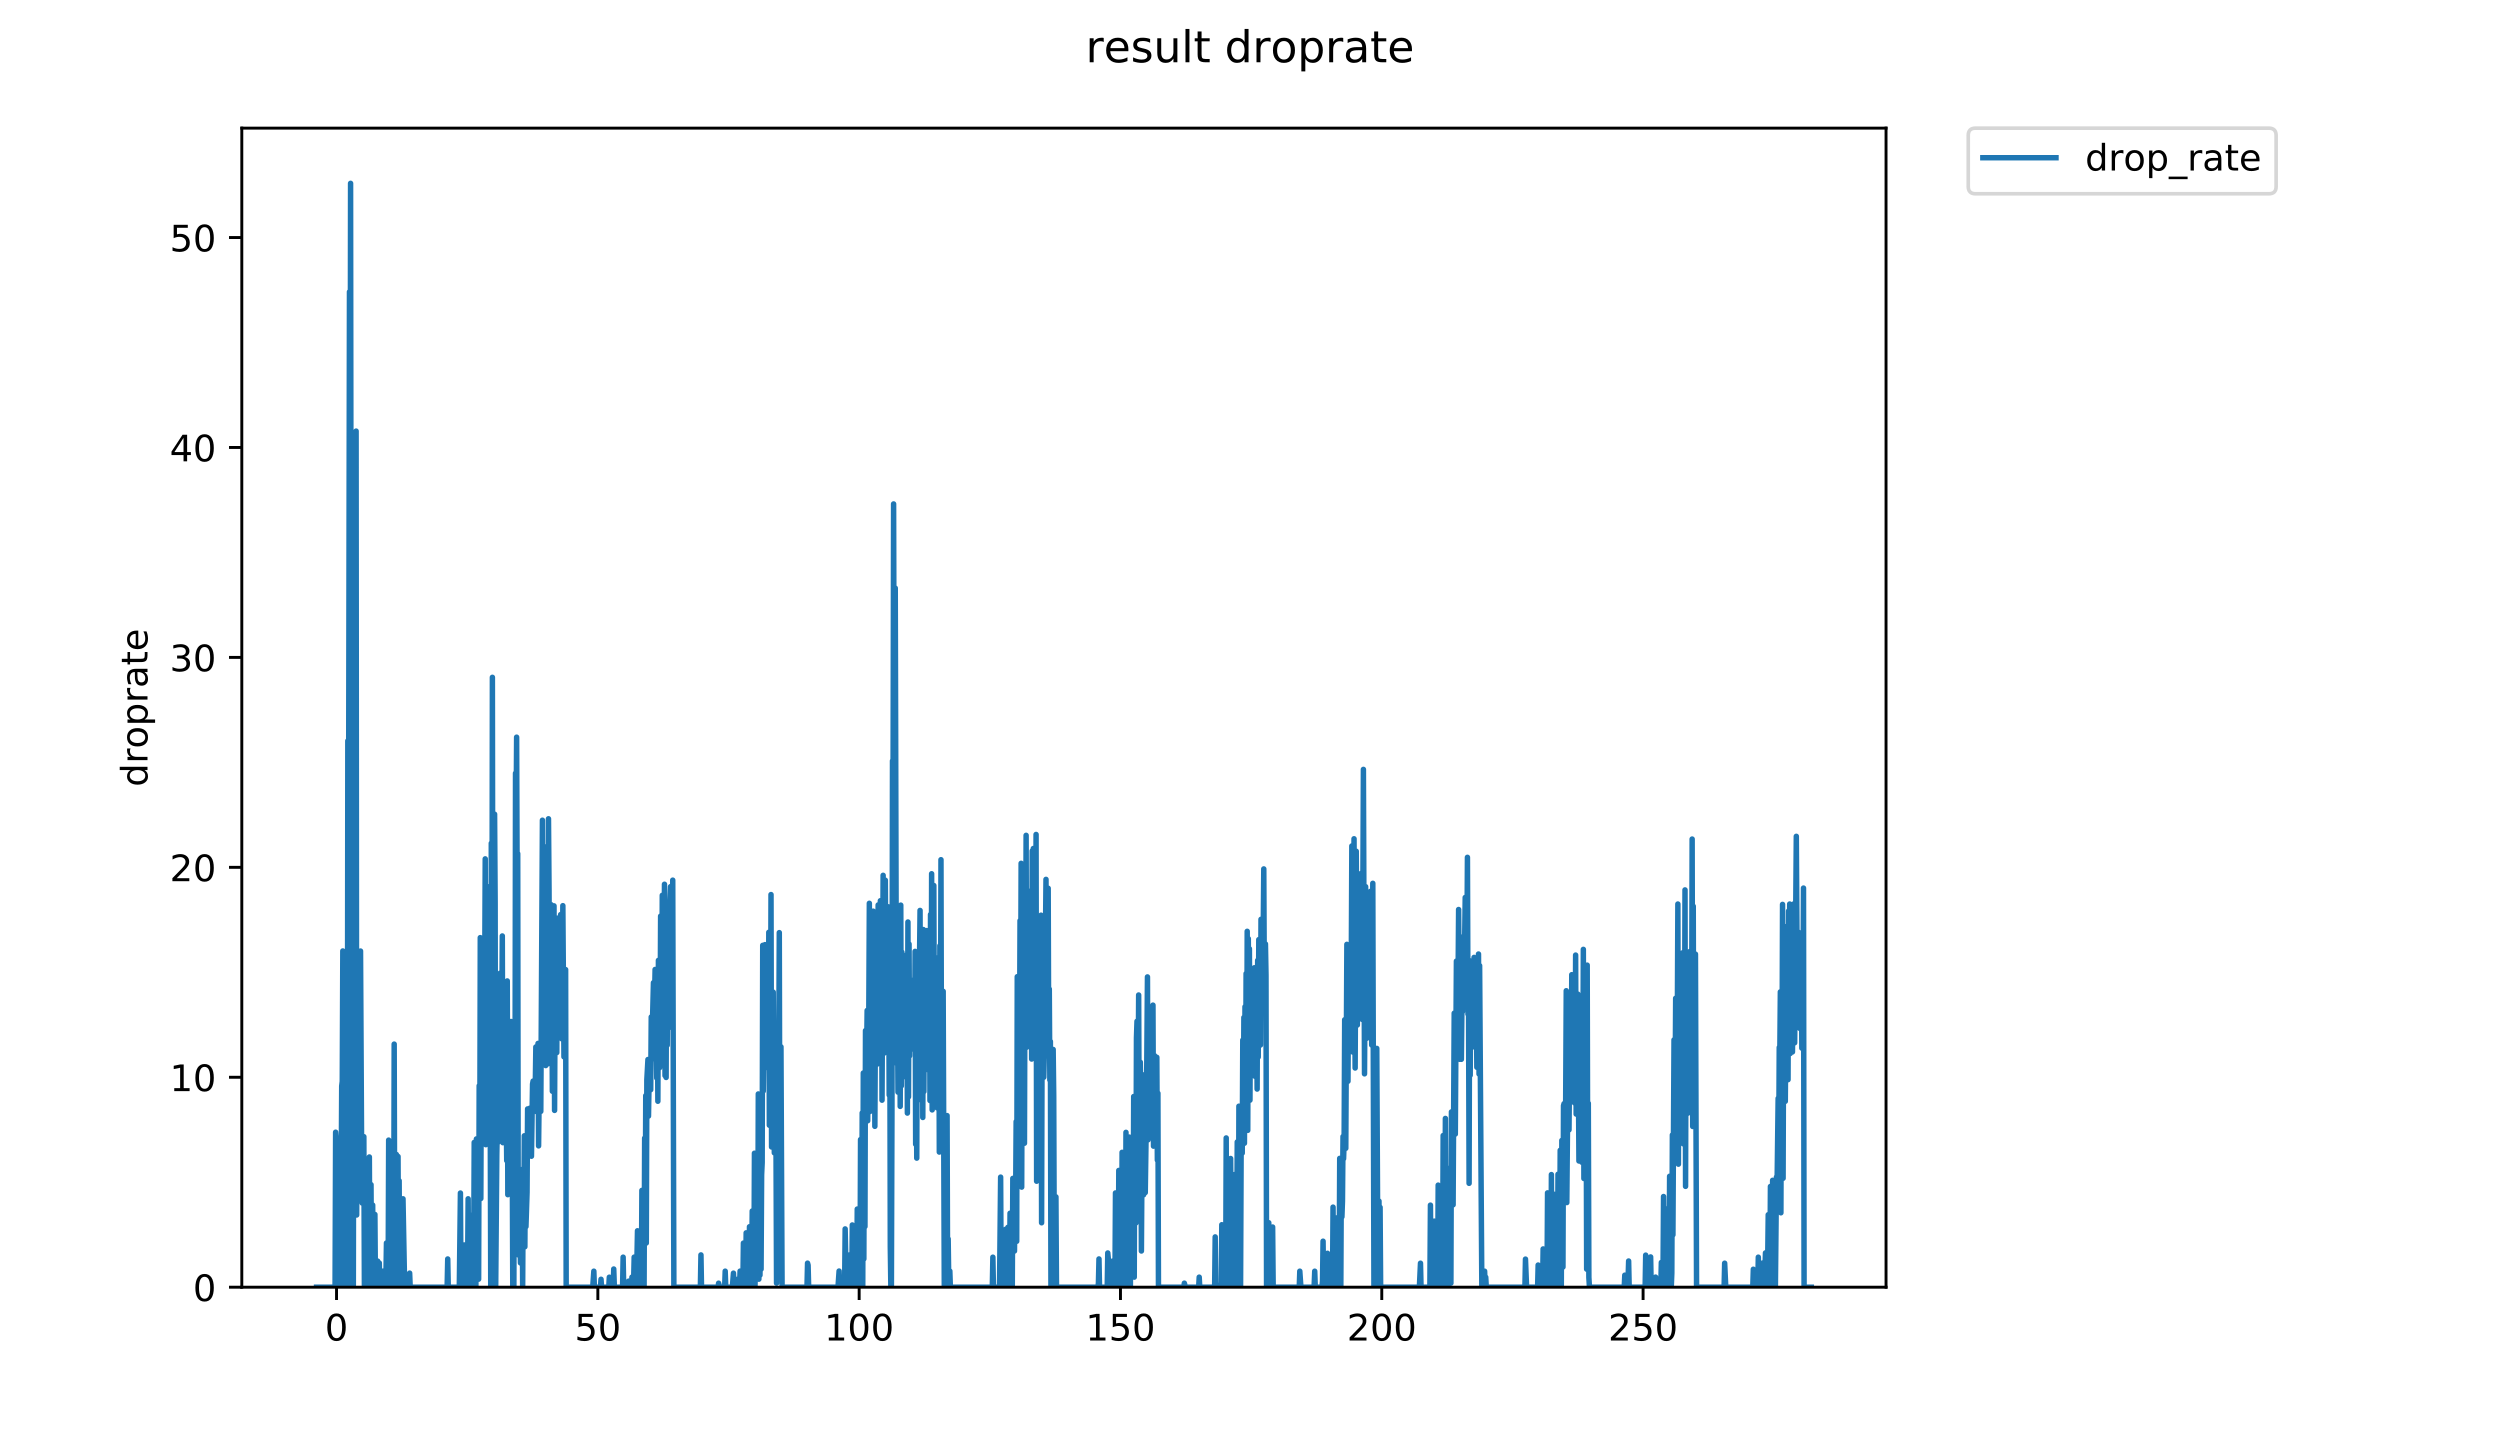<?xml version="1.0" encoding="utf-8" standalone="no"?>
<!DOCTYPE svg PUBLIC "-//W3C//DTD SVG 1.1//EN"
  "http://www.w3.org/Graphics/SVG/1.1/DTD/svg11.dtd">
<!-- Created with matplotlib (https://matplotlib.org/) -->
<svg height="396pt" version="1.1" viewBox="0 0 684 396" width="684pt" xmlns="http://www.w3.org/2000/svg" xmlns:xlink="http://www.w3.org/1999/xlink">
 <defs>
  <style type="text/css">
*{stroke-linecap:butt;stroke-linejoin:round;}
  </style>
 </defs>
 <g id="figure_1">
  <g id="patch_1">
   <path d="M 0 396 
L 684 396 
L 684 0 
L 0 0 
z
" style="fill:#ffffff;"/>
  </g>
  <g id="axes_1">
   <g id="patch_2">
    <path d="M 66.159 352.174 
L 516.019 352.174 
L 516.019 35.062 
L 66.159 35.062 
z
" style="fill:#ffffff;"/>
   </g>
   <g id="matplotlib.axis_1">
    <g id="xtick_1">
     <g id="line2d_1">
      <defs>
       <path d="M 0 0 
L 0 3.5 
" id="m322999772b" style="stroke:#000000;stroke-width:0.8;"/>
      </defs>
      <g>
       <use style="stroke:#000000;stroke-width:0.8;" x="92.076" xlink:href="#m322999772b" y="352.174"/>
      </g>
     </g>
     <g id="text_1">
      <!-- 0 -->
      <defs>
       <path d="M 31.781 66.406 
Q 24.172 66.406 20.328 58.906 
Q 16.5 51.422 16.5 36.375 
Q 16.5 21.391 20.328 13.891 
Q 24.172 6.391 31.781 6.391 
Q 39.453 6.391 43.281 13.891 
Q 47.125 21.391 47.125 36.375 
Q 47.125 51.422 43.281 58.906 
Q 39.453 66.406 31.781 66.406 
z
M 31.781 74.219 
Q 44.047 74.219 50.516 64.516 
Q 56.984 54.828 56.984 36.375 
Q 56.984 17.969 50.516 8.266 
Q 44.047 -1.422 31.781 -1.422 
Q 19.531 -1.422 13.062 8.266 
Q 6.594 17.969 6.594 36.375 
Q 6.594 54.828 13.062 64.516 
Q 19.531 74.219 31.781 74.219 
z
" id="DejaVuSans-48"/>
      </defs>
      <g transform="translate(88.895 366.773)scale(0.1 -0.1)">
       <use xlink:href="#DejaVuSans-48"/>
      </g>
     </g>
    </g>
    <g id="xtick_2">
     <g id="line2d_2">
      <g>
       <use style="stroke:#000000;stroke-width:0.8;" x="163.571" xlink:href="#m322999772b" y="352.174"/>
      </g>
     </g>
     <g id="text_2">
      <!-- 50 -->
      <defs>
       <path d="M 10.797 72.906 
L 49.516 72.906 
L 49.516 64.594 
L 19.828 64.594 
L 19.828 46.734 
Q 21.969 47.469 24.109 47.828 
Q 26.266 48.188 28.422 48.188 
Q 40.625 48.188 47.75 41.5 
Q 54.891 34.812 54.891 23.391 
Q 54.891 11.625 47.562 5.094 
Q 40.234 -1.422 26.906 -1.422 
Q 22.312 -1.422 17.547 -0.641 
Q 12.797 0.141 7.719 1.703 
L 7.719 11.625 
Q 12.109 9.234 16.797 8.062 
Q 21.484 6.891 26.703 6.891 
Q 35.156 6.891 40.078 11.328 
Q 45.016 15.766 45.016 23.391 
Q 45.016 31 40.078 35.438 
Q 35.156 39.891 26.703 39.891 
Q 22.75 39.891 18.812 39.016 
Q 14.891 38.141 10.797 36.281 
z
" id="DejaVuSans-53"/>
      </defs>
      <g transform="translate(157.208 366.773)scale(0.1 -0.1)">
       <use xlink:href="#DejaVuSans-53"/>
       <use x="63.623" xlink:href="#DejaVuSans-48"/>
      </g>
     </g>
    </g>
    <g id="xtick_3">
     <g id="line2d_3">
      <g>
       <use style="stroke:#000000;stroke-width:0.8;" x="235.065" xlink:href="#m322999772b" y="352.174"/>
      </g>
     </g>
     <g id="text_3">
      <!-- 100 -->
      <defs>
       <path d="M 12.406 8.297 
L 28.516 8.297 
L 28.516 63.922 
L 10.984 60.406 
L 10.984 69.391 
L 28.422 72.906 
L 38.281 72.906 
L 38.281 8.297 
L 54.391 8.297 
L 54.391 0 
L 12.406 0 
z
" id="DejaVuSans-49"/>
      </defs>
      <g transform="translate(225.521 366.773)scale(0.1 -0.1)">
       <use xlink:href="#DejaVuSans-49"/>
       <use x="63.623" xlink:href="#DejaVuSans-48"/>
       <use x="127.246" xlink:href="#DejaVuSans-48"/>
      </g>
     </g>
    </g>
    <g id="xtick_4">
     <g id="line2d_4">
      <g>
       <use style="stroke:#000000;stroke-width:0.8;" x="306.56" xlink:href="#m322999772b" y="352.174"/>
      </g>
     </g>
     <g id="text_4">
      <!-- 150 -->
      <g transform="translate(297.016 366.773)scale(0.1 -0.1)">
       <use xlink:href="#DejaVuSans-49"/>
       <use x="63.623" xlink:href="#DejaVuSans-53"/>
       <use x="127.246" xlink:href="#DejaVuSans-48"/>
      </g>
     </g>
    </g>
    <g id="xtick_5">
     <g id="line2d_5">
      <g>
       <use style="stroke:#000000;stroke-width:0.8;" x="378.054" xlink:href="#m322999772b" y="352.174"/>
      </g>
     </g>
     <g id="text_5">
      <!-- 200 -->
      <defs>
       <path d="M 19.188 8.297 
L 53.609 8.297 
L 53.609 0 
L 7.328 0 
L 7.328 8.297 
Q 12.938 14.109 22.625 23.891 
Q 32.328 33.688 34.812 36.531 
Q 39.547 41.844 41.422 45.531 
Q 43.312 49.219 43.312 52.781 
Q 43.312 58.594 39.234 62.25 
Q 35.156 65.922 28.609 65.922 
Q 23.969 65.922 18.812 64.312 
Q 13.672 62.703 7.812 59.422 
L 7.812 69.391 
Q 13.766 71.781 18.938 73 
Q 24.125 74.219 28.422 74.219 
Q 39.75 74.219 46.484 68.547 
Q 53.219 62.891 53.219 53.422 
Q 53.219 48.922 51.531 44.891 
Q 49.859 40.875 45.406 35.406 
Q 44.188 33.984 37.641 27.219 
Q 31.109 20.453 19.188 8.297 
z
" id="DejaVuSans-50"/>
      </defs>
      <g transform="translate(368.51 366.773)scale(0.1 -0.1)">
       <use xlink:href="#DejaVuSans-50"/>
       <use x="63.623" xlink:href="#DejaVuSans-48"/>
       <use x="127.246" xlink:href="#DejaVuSans-48"/>
      </g>
     </g>
    </g>
    <g id="xtick_6">
     <g id="line2d_6">
      <g>
       <use style="stroke:#000000;stroke-width:0.8;" x="449.549" xlink:href="#m322999772b" y="352.174"/>
      </g>
     </g>
     <g id="text_6">
      <!-- 250 -->
      <g transform="translate(440.005 366.773)scale(0.1 -0.1)">
       <use xlink:href="#DejaVuSans-50"/>
       <use x="63.623" xlink:href="#DejaVuSans-53"/>
       <use x="127.246" xlink:href="#DejaVuSans-48"/>
      </g>
     </g>
    </g>
   </g>
   <g id="matplotlib.axis_2">
    <g id="ytick_1">
     <g id="line2d_7">
      <defs>
       <path d="M 0 0 
L -3.5 0 
" id="me788c958a3" style="stroke:#000000;stroke-width:0.8;"/>
      </defs>
      <g>
       <use style="stroke:#000000;stroke-width:0.8;" x="66.159" xlink:href="#me788c958a3" y="352.174"/>
      </g>
     </g>
     <g id="text_7">
      <!-- 0 -->
      <g transform="translate(52.796 355.973)scale(0.1 -0.1)">
       <use xlink:href="#DejaVuSans-48"/>
      </g>
     </g>
    </g>
    <g id="ytick_2">
     <g id="line2d_8">
      <g>
       <use style="stroke:#000000;stroke-width:0.8;" x="66.159" xlink:href="#me788c958a3" y="294.737"/>
      </g>
     </g>
     <g id="text_8">
      <!-- 10 -->
      <g transform="translate(46.434 298.536)scale(0.1 -0.1)">
       <use xlink:href="#DejaVuSans-49"/>
       <use x="63.623" xlink:href="#DejaVuSans-48"/>
      </g>
     </g>
    </g>
    <g id="ytick_3">
     <g id="line2d_9">
      <g>
       <use style="stroke:#000000;stroke-width:0.8;" x="66.159" xlink:href="#me788c958a3" y="237.3"/>
      </g>
     </g>
     <g id="text_9">
      <!-- 20 -->
      <g transform="translate(46.434 241.099)scale(0.1 -0.1)">
       <use xlink:href="#DejaVuSans-50"/>
       <use x="63.623" xlink:href="#DejaVuSans-48"/>
      </g>
     </g>
    </g>
    <g id="ytick_4">
     <g id="line2d_10">
      <g>
       <use style="stroke:#000000;stroke-width:0.8;" x="66.159" xlink:href="#me788c958a3" y="179.863"/>
      </g>
     </g>
     <g id="text_10">
      <!-- 30 -->
      <defs>
       <path d="M 40.578 39.312 
Q 47.656 37.797 51.625 33 
Q 55.609 28.219 55.609 21.188 
Q 55.609 10.406 48.188 4.484 
Q 40.766 -1.422 27.094 -1.422 
Q 22.516 -1.422 17.656 -0.516 
Q 12.797 0.391 7.625 2.203 
L 7.625 11.719 
Q 11.719 9.328 16.594 8.109 
Q 21.484 6.891 26.812 6.891 
Q 36.078 6.891 40.938 10.547 
Q 45.797 14.203 45.797 21.188 
Q 45.797 27.641 41.281 31.266 
Q 36.766 34.906 28.719 34.906 
L 20.219 34.906 
L 20.219 43.016 
L 29.109 43.016 
Q 36.375 43.016 40.234 45.922 
Q 44.094 48.828 44.094 54.297 
Q 44.094 59.906 40.109 62.906 
Q 36.141 65.922 28.719 65.922 
Q 24.656 65.922 20.016 65.031 
Q 15.375 64.156 9.812 62.312 
L 9.812 71.094 
Q 15.438 72.656 20.344 73.438 
Q 25.25 74.219 29.594 74.219 
Q 40.828 74.219 47.359 69.109 
Q 53.906 64.016 53.906 55.328 
Q 53.906 49.266 50.438 45.094 
Q 46.969 40.922 40.578 39.312 
z
" id="DejaVuSans-51"/>
      </defs>
      <g transform="translate(46.434 183.662)scale(0.1 -0.1)">
       <use xlink:href="#DejaVuSans-51"/>
       <use x="63.623" xlink:href="#DejaVuSans-48"/>
      </g>
     </g>
    </g>
    <g id="ytick_5">
     <g id="line2d_11">
      <g>
       <use style="stroke:#000000;stroke-width:0.8;" x="66.159" xlink:href="#me788c958a3" y="122.426"/>
      </g>
     </g>
     <g id="text_11">
      <!-- 40 -->
      <defs>
       <path d="M 37.797 64.312 
L 12.891 25.391 
L 37.797 25.391 
z
M 35.203 72.906 
L 47.609 72.906 
L 47.609 25.391 
L 58.016 25.391 
L 58.016 17.188 
L 47.609 17.188 
L 47.609 0 
L 37.797 0 
L 37.797 17.188 
L 4.891 17.188 
L 4.891 26.703 
z
" id="DejaVuSans-52"/>
      </defs>
      <g transform="translate(46.434 126.225)scale(0.1 -0.1)">
       <use xlink:href="#DejaVuSans-52"/>
       <use x="63.623" xlink:href="#DejaVuSans-48"/>
      </g>
     </g>
    </g>
    <g id="ytick_6">
     <g id="line2d_12">
      <g>
       <use style="stroke:#000000;stroke-width:0.8;" x="66.159" xlink:href="#me788c958a3" y="64.989"/>
      </g>
     </g>
     <g id="text_12">
      <!-- 50 -->
      <g transform="translate(46.434 68.788)scale(0.1 -0.1)">
       <use xlink:href="#DejaVuSans-53"/>
       <use x="63.623" xlink:href="#DejaVuSans-48"/>
      </g>
     </g>
    </g>
    <g id="text_13">
     <!-- droprate -->
     <defs>
      <path d="M 45.406 46.391 
L 45.406 75.984 
L 54.391 75.984 
L 54.391 0 
L 45.406 0 
L 45.406 8.203 
Q 42.578 3.328 38.25 0.953 
Q 33.938 -1.422 27.875 -1.422 
Q 17.969 -1.422 11.734 6.484 
Q 5.516 14.406 5.516 27.297 
Q 5.516 40.188 11.734 48.094 
Q 17.969 56 27.875 56 
Q 33.938 56 38.25 53.625 
Q 42.578 51.266 45.406 46.391 
z
M 14.797 27.297 
Q 14.797 17.391 18.875 11.75 
Q 22.953 6.109 30.078 6.109 
Q 37.203 6.109 41.297 11.75 
Q 45.406 17.391 45.406 27.297 
Q 45.406 37.203 41.297 42.844 
Q 37.203 48.484 30.078 48.484 
Q 22.953 48.484 18.875 42.844 
Q 14.797 37.203 14.797 27.297 
z
" id="DejaVuSans-100"/>
      <path d="M 41.109 46.297 
Q 39.594 47.172 37.812 47.578 
Q 36.031 48 33.891 48 
Q 26.266 48 22.188 43.047 
Q 18.109 38.094 18.109 28.812 
L 18.109 0 
L 9.078 0 
L 9.078 54.688 
L 18.109 54.688 
L 18.109 46.188 
Q 20.953 51.172 25.484 53.578 
Q 30.031 56 36.531 56 
Q 37.453 56 38.578 55.875 
Q 39.703 55.766 41.062 55.516 
z
" id="DejaVuSans-114"/>
      <path d="M 30.609 48.391 
Q 23.391 48.391 19.188 42.75 
Q 14.984 37.109 14.984 27.297 
Q 14.984 17.484 19.156 11.844 
Q 23.344 6.203 30.609 6.203 
Q 37.797 6.203 41.984 11.859 
Q 46.188 17.531 46.188 27.297 
Q 46.188 37.016 41.984 42.703 
Q 37.797 48.391 30.609 48.391 
z
M 30.609 56 
Q 42.328 56 49.016 48.375 
Q 55.719 40.766 55.719 27.297 
Q 55.719 13.875 49.016 6.219 
Q 42.328 -1.422 30.609 -1.422 
Q 18.844 -1.422 12.172 6.219 
Q 5.516 13.875 5.516 27.297 
Q 5.516 40.766 12.172 48.375 
Q 18.844 56 30.609 56 
z
" id="DejaVuSans-111"/>
      <path d="M 18.109 8.203 
L 18.109 -20.797 
L 9.078 -20.797 
L 9.078 54.688 
L 18.109 54.688 
L 18.109 46.391 
Q 20.953 51.266 25.266 53.625 
Q 29.594 56 35.594 56 
Q 45.562 56 51.781 48.094 
Q 58.016 40.188 58.016 27.297 
Q 58.016 14.406 51.781 6.484 
Q 45.562 -1.422 35.594 -1.422 
Q 29.594 -1.422 25.266 0.953 
Q 20.953 3.328 18.109 8.203 
z
M 48.688 27.297 
Q 48.688 37.203 44.609 42.844 
Q 40.531 48.484 33.406 48.484 
Q 26.266 48.484 22.188 42.844 
Q 18.109 37.203 18.109 27.297 
Q 18.109 17.391 22.188 11.75 
Q 26.266 6.109 33.406 6.109 
Q 40.531 6.109 44.609 11.75 
Q 48.688 17.391 48.688 27.297 
z
" id="DejaVuSans-112"/>
      <path d="M 34.281 27.484 
Q 23.391 27.484 19.188 25 
Q 14.984 22.516 14.984 16.5 
Q 14.984 11.719 18.141 8.906 
Q 21.297 6.109 26.703 6.109 
Q 34.188 6.109 38.703 11.406 
Q 43.219 16.703 43.219 25.484 
L 43.219 27.484 
z
M 52.203 31.203 
L 52.203 0 
L 43.219 0 
L 43.219 8.297 
Q 40.141 3.328 35.547 0.953 
Q 30.953 -1.422 24.312 -1.422 
Q 15.922 -1.422 10.953 3.297 
Q 6 8.016 6 15.922 
Q 6 25.141 12.172 29.828 
Q 18.359 34.516 30.609 34.516 
L 43.219 34.516 
L 43.219 35.406 
Q 43.219 41.609 39.141 45 
Q 35.062 48.391 27.688 48.391 
Q 23 48.391 18.547 47.266 
Q 14.109 46.141 10.016 43.891 
L 10.016 52.203 
Q 14.938 54.109 19.578 55.047 
Q 24.219 56 28.609 56 
Q 40.484 56 46.344 49.844 
Q 52.203 43.703 52.203 31.203 
z
" id="DejaVuSans-97"/>
      <path d="M 18.312 70.219 
L 18.312 54.688 
L 36.812 54.688 
L 36.812 47.703 
L 18.312 47.703 
L 18.312 18.016 
Q 18.312 11.328 20.141 9.422 
Q 21.969 7.516 27.594 7.516 
L 36.812 7.516 
L 36.812 0 
L 27.594 0 
Q 17.188 0 13.234 3.875 
Q 9.281 7.766 9.281 18.016 
L 9.281 47.703 
L 2.688 47.703 
L 2.688 54.688 
L 9.281 54.688 
L 9.281 70.219 
z
" id="DejaVuSans-116"/>
      <path d="M 56.203 29.594 
L 56.203 25.203 
L 14.891 25.203 
Q 15.484 15.922 20.484 11.062 
Q 25.484 6.203 34.422 6.203 
Q 39.594 6.203 44.453 7.469 
Q 49.312 8.734 54.109 11.281 
L 54.109 2.781 
Q 49.266 0.734 44.188 -0.344 
Q 39.109 -1.422 33.891 -1.422 
Q 20.797 -1.422 13.156 6.188 
Q 5.516 13.812 5.516 26.812 
Q 5.516 40.234 12.766 48.109 
Q 20.016 56 32.328 56 
Q 43.359 56 49.781 48.891 
Q 56.203 41.797 56.203 29.594 
z
M 47.219 32.234 
Q 47.125 39.594 43.094 43.984 
Q 39.062 48.391 32.422 48.391 
Q 24.906 48.391 20.391 44.141 
Q 15.875 39.891 15.188 32.172 
z
" id="DejaVuSans-101"/>
     </defs>
     <g transform="translate(40.354 215.236)rotate(-90)scale(0.1 -0.1)">
      <use xlink:href="#DejaVuSans-100"/>
      <use x="63.477" xlink:href="#DejaVuSans-114"/>
      <use x="104.559" xlink:href="#DejaVuSans-111"/>
      <use x="165.74" xlink:href="#DejaVuSans-112"/>
      <use x="229.217" xlink:href="#DejaVuSans-114"/>
      <use x="270.33" xlink:href="#DejaVuSans-97"/>
      <use x="331.609" xlink:href="#DejaVuSans-116"/>
      <use x="370.818" xlink:href="#DejaVuSans-101"/>
     </g>
    </g>
   </g>
   <g id="line2d_13">
    <path clip-path="url(#pfce2ecd347)" d="M 86.607 352.174 
L 91.676 352.174 
L 91.826 309.771 
L 91.978 311.617 
L 92.129 350.528 
L 92.28 352.174 
L 93.036 352.174 
L 93.187 351.625 
L 93.49 297.158 
L 93.644 295.874 
L 93.795 260.187 
L 93.947 352.174 
L 94.103 340.441 
L 94.406 352.174 
L 94.558 352.174 
L 94.709 351.626 
L 94.861 299.86 
L 95.011 352.174 
L 95.163 202.696 
L 95.314 261.956 
L 95.615 79.843 
L 95.766 175.191 
L 95.917 50.163 
L 96.219 319.838 
L 96.371 352.174 
L 96.522 263.852 
L 96.673 351.626 
L 96.825 253.711 
L 96.976 308.877 
L 97.128 127.751 
L 97.279 159.252 
L 97.43 117.949 
L 97.581 332.425 
L 97.733 275.191 
L 97.884 324.797 
L 98.187 261.83 
L 98.338 322.579 
L 98.489 304.905 
L 98.639 260.209 
L 98.942 315.628 
L 99.093 329.156 
L 99.244 328.059 
L 99.396 328.059 
L 99.547 310.991 
L 99.698 352.174 
L 99.849 319.259 
L 100 346.673 
L 100.151 343.388 
L 100.301 326.317 
L 100.451 352.174 
L 100.602 328.036 
L 100.754 347.242 
L 100.905 352.174 
L 101.056 316.55 
L 101.207 350.53 
L 101.358 352.174 
L 101.509 324.116 
L 101.66 351.628 
L 101.811 347.798 
L 101.963 329.704 
L 102.114 352.174 
L 102.265 332.425 
L 102.417 349.447 
L 102.571 332.276 
L 102.722 352.174 
L 103.174 352.174 
L 103.324 345.036 
L 103.475 347.204 
L 103.625 352.174 
L 103.775 345.553 
L 103.925 352.174 
L 104.528 352.174 
L 104.68 347.798 
L 104.83 352.174 
L 104.981 347.769 
L 105.132 352.174 
L 105.434 352.174 
L 105.584 349.976 
L 105.735 340.082 
L 105.886 352.174 
L 106.187 352.174 
L 106.338 311.935 
L 106.488 352.174 
L 106.64 312.714 
L 106.791 348.349 
L 106.942 329.023 
L 107.093 346.699 
L 107.244 347.223 
L 107.396 341.82 
L 107.547 352.174 
L 107.698 352.174 
L 107.849 285.668 
L 107.999 341.16 
L 108.15 319.683 
L 108.3 350.522 
L 108.451 315.863 
L 108.602 316.997 
L 108.752 316.414 
L 108.903 316.414 
L 109.054 352.174 
L 109.205 323.043 
L 109.355 347.764 
L 109.506 352.174 
L 109.656 334.586 
L 109.807 347.76 
L 110.108 330.125 
L 110.259 327.99 
L 110.711 352.174 
L 111.627 352.174 
L 111.778 350.528 
L 111.928 350.522 
L 112.079 348.327 
L 112.231 352.174 
L 122.197 352.174 
L 122.347 351.622 
L 122.497 344.457 
L 122.648 352.174 
L 125.666 352.174 
L 125.97 326.415 
L 126.121 352.174 
L 126.726 352.174 
L 126.877 349.423 
L 127.027 340.621 
L 127.179 352.174 
L 127.783 352.174 
L 127.933 347.223 
L 128.084 327.99 
L 128.235 352.174 
L 128.84 352.174 
L 128.99 333.949 
L 129.141 332.444 
L 129.292 352.174 
L 129.443 352.174 
L 129.594 345.591 
L 129.744 312.562 
L 129.896 352.174 
L 130.198 352.174 
L 130.349 311.617 
L 130.499 336.189 
L 130.651 330.82 
L 130.952 349.98 
L 131.102 297.052 
L 131.253 324.035 
L 131.403 256.537 
L 131.554 327.921 
L 131.705 285.985 
L 131.855 283.272 
L 132.005 258.467 
L 132.306 310.912 
L 132.457 272.875 
L 132.608 268.629 
L 132.759 234.989 
L 132.909 313.187 
L 133.06 265.716 
L 133.21 259.569 
L 133.361 242.587 
L 133.661 295.344 
L 133.962 246.442 
L 134.265 352.174 
L 134.416 230.704 
L 134.566 297.158 
L 134.717 185.315 
L 134.868 296.714 
L 135.018 248.346 
L 135.169 247.943 
L 135.319 222.762 
L 135.47 247.093 
L 135.62 352.174 
L 135.923 315.863 
L 136.073 307.147 
L 136.224 312.562 
L 136.526 272.799 
L 136.676 301.559 
L 136.827 266.266 
L 136.977 311.345 
L 137.129 285.795 
L 137.281 284.665 
L 137.431 256.08 
L 137.582 312.638 
L 137.884 269.1 
L 138.034 291.048 
L 138.185 290.556 
L 138.335 302.612 
L 138.486 303.257 
L 138.637 317.547 
L 138.787 268.389 
L 138.938 326.867 
L 139.088 301.965 
L 139.389 294.185 
L 139.539 299.257 
L 139.69 298.361 
L 139.84 279.483 
L 139.992 312.127 
L 140.142 311.54 
L 140.293 352.174 
L 140.594 352.174 
L 140.744 286.453 
L 140.895 316.448 
L 141.045 211.547 
L 141.195 226.376 
L 141.346 201.691 
L 141.496 243.896 
L 141.646 233.548 
L 141.797 343.338 
L 141.947 340.036 
L 142.097 340.012 
L 142.247 336.173 
L 142.397 345.54 
L 142.547 330.104 
L 142.697 335.59 
L 142.849 319.961 
L 142.999 352.174 
L 143.149 322.931 
L 143.3 337.829 
L 143.45 310.753 
L 143.6 341.118 
L 143.75 317.381 
L 143.9 335.606 
L 144.2 326.242 
L 144.352 303.397 
L 144.502 310.282 
L 144.652 305.276 
L 144.803 310.833 
L 144.953 303.21 
L 145.103 306.887 
L 145.254 304.218 
L 145.404 316.345 
L 145.705 296.608 
L 145.855 295.787 
L 146.156 300.862 
L 146.306 300.26 
L 146.456 296.893 
L 146.606 286.453 
L 146.756 304.126 
L 146.906 290.319 
L 147.206 285.477 
L 147.357 313.515 
L 147.658 286.516 
L 147.808 290.812 
L 147.958 304.08 
L 148.408 224.411 
L 148.559 287.441 
L 148.86 259.48 
L 149.01 231.688 
L 149.161 279.964 
L 149.311 291.54 
L 149.612 244.031 
L 149.913 291.048 
L 150.065 224.019 
L 150.217 243.524 
L 150.368 278.804 
L 150.52 286.532 
L 150.671 272.705 
L 150.822 247.543 
L 150.973 264.104 
L 151.125 298.566 
L 151.276 260.735 
L 151.578 247.843 
L 151.729 303.806 
L 151.88 270.828 
L 152.182 259.816 
L 152.333 287.99 
L 152.483 251.204 
L 152.634 254.057 
L 152.785 251.398 
L 152.935 270.435 
L 153.087 261.109 
L 153.238 260.275 
L 153.389 250.234 
L 153.692 284.214 
L 153.995 247.793 
L 154.298 289.147 
L 154.45 274.719 
L 154.601 271.455 
L 154.753 265.281 
L 154.905 352.174 
L 162.172 352.174 
L 162.474 347.798 
L 162.625 352.174 
L 164.287 352.174 
L 164.44 350.011 
L 164.592 352.174 
L 166.56 352.174 
L 166.711 349.444 
L 166.864 352.174 
L 167.771 352.174 
L 167.921 347.204 
L 168.071 351.623 
L 168.222 352.174 
L 170.337 352.174 
L 170.489 343.961 
L 170.642 352.174 
L 171.849 352.174 
L 172 350.522 
L 172.151 352.174 
L 172.756 352.174 
L 172.907 349.426 
L 173.058 352.174 
L 173.21 352.174 
L 173.361 350.527 
L 173.512 343.953 
L 173.663 352.174 
L 174.117 352.174 
L 174.418 336.74 
L 174.568 352.174 
L 174.869 352.174 
L 175.169 341.139 
L 175.319 352.174 
L 175.47 352.174 
L 175.62 325.69 
L 175.771 333.558 
L 175.922 332.974 
L 176.073 334.603 
L 176.224 352.174 
L 176.374 311.384 
L 176.525 338.945 
L 176.675 299.758 
L 176.826 340.082 
L 176.976 295.399 
L 177.277 289.886 
L 177.428 305.365 
L 177.579 296.111 
L 177.879 293.137 
L 178.03 298.155 
L 178.18 278.24 
L 178.331 287.017 
L 178.785 268.869 
L 178.936 281.203 
L 179.236 265.248 
L 179.387 289.886 
L 179.538 284.279 
L 179.689 294.957 
L 179.84 274.527 
L 179.991 301.301 
L 180.142 262.755 
L 180.293 268.469 
L 180.443 292.149 
L 180.593 282.654 
L 180.744 250.652 
L 180.894 281.618 
L 181.044 284.374 
L 181.196 244.958 
L 181.347 268.789 
L 181.499 260.275 
L 181.65 275.445 
L 181.8 241.93 
L 181.951 294.296 
L 182.101 252.955 
L 182.251 294.792 
L 182.401 255.618 
L 182.552 285.964 
L 182.702 249.647 
L 182.854 272.688 
L 183.157 264.698 
L 183.307 246.34 
L 183.458 242.587 
L 183.608 281.067 
L 183.759 249.844 
L 183.91 271.532 
L 184.061 240.811 
L 184.368 352.174 
L 191.479 352.174 
L 191.63 351.628 
L 191.781 343.346 
L 191.932 352.174 
L 196.456 352.174 
L 196.607 351.081 
L 196.909 352.174 
L 198.265 352.174 
L 198.416 347.79 
L 198.566 352.174 
L 200.372 352.174 
L 200.675 348.334 
L 200.826 352.174 
L 201.732 352.174 
L 201.883 349.98 
L 202.035 352.174 
L 202.337 352.174 
L 202.488 347.781 
L 202.64 352.174 
L 203.245 352.174 
L 203.396 340.117 
L 203.548 352.174 
L 204.001 352.174 
L 204.151 337.306 
L 204.302 352.174 
L 204.906 352.174 
L 205.057 335.638 
L 205.207 352.174 
L 205.357 352.174 
L 205.659 345.56 
L 205.81 331.328 
L 205.961 352.174 
L 206.263 352.174 
L 206.414 315.524 
L 206.566 352.174 
L 207.019 323.043 
L 207.17 325.242 
L 207.321 347.232 
L 207.471 299.308 
L 207.623 349.986 
L 207.774 329.725 
L 207.926 348.889 
L 208.077 329.746 
L 208.229 347.251 
L 208.38 321.424 
L 208.53 318.097 
L 208.681 258.646 
L 208.832 298.515 
L 209.286 258.455 
L 209.589 286.407 
L 209.74 273.102 
L 209.89 291.106 
L 210.042 275.848 
L 210.192 292.264 
L 210.344 255.074 
L 210.495 307.866 
L 210.797 290.732 
L 210.949 244.754 
L 211.1 313.81 
L 211.402 289.147 
L 211.554 271.455 
L 211.855 315.419 
L 212.007 289.267 
L 212.31 311.656 
L 212.461 351.077 
L 212.612 287.503 
L 212.763 335.152 
L 212.914 322.494 
L 213.216 255.167 
L 213.367 322.117 
L 213.67 286.407 
L 213.975 352.174 
L 220.793 352.174 
L 220.944 345.597 
L 221.096 346.151 
L 221.247 352.174 
L 229.275 352.174 
L 229.576 347.76 
L 229.726 352.174 
L 230.481 352.174 
L 230.631 351.074 
L 230.782 352.174 
L 231.084 352.174 
L 231.235 336.235 
L 231.536 352.174 
L 232.288 352.174 
L 232.439 343.346 
L 232.589 352.174 
L 233.041 352.174 
L 233.192 335.152 
L 233.493 352.174 
L 233.792 352.174 
L 233.942 349.963 
L 234.092 352.174 
L 234.394 352.174 
L 234.545 330.8 
L 234.696 350.524 
L 234.846 352.174 
L 234.996 341.118 
L 235.146 352.174 
L 235.296 352.174 
L 235.445 311.78 
L 235.747 352.174 
L 235.898 304.493 
L 236.048 352.174 
L 236.199 293.576 
L 236.349 344.442 
L 236.499 296.394 
L 236.649 335.59 
L 236.799 281.967 
L 237.099 289.214 
L 237.25 276.469 
L 237.401 306.641 
L 237.551 280.447 
L 237.702 277.208 
L 237.852 247.14 
L 238.002 304.126 
L 238.152 262.153 
L 238.302 257.644 
L 238.452 269.412 
L 238.604 272.612 
L 238.756 270.901 
L 238.907 249.294 
L 239.058 272.233 
L 239.209 262.325 
L 239.359 308.161 
L 239.51 279.413 
L 239.66 277.831 
L 239.811 262.498 
L 239.962 291.165 
L 240.265 247.594 
L 240.416 272.781 
L 240.567 266.817 
L 240.718 271.061 
L 240.868 246.442 
L 241.019 264.865 
L 241.171 251.879 
L 241.321 301.009 
L 241.624 239.488 
L 241.925 288.112 
L 242.226 240.828 
L 242.377 271.223 
L 242.527 256.262 
L 242.678 278.932 
L 242.981 248.09 
L 243.132 263.01 
L 243.283 299.61 
L 243.434 268.469 
L 243.584 341.139 
L 243.735 352.174 
L 243.885 352.174 
L 244.035 304.769 
L 244.186 208.168 
L 244.337 218.574 
L 244.488 137.881 
L 244.64 199.009 
L 244.79 164.208 
L 244.941 160.901 
L 245.241 274.855 
L 245.392 290.989 
L 245.542 276.033 
L 245.693 298.808 
L 245.844 270.043 
L 245.996 295.885 
L 246.147 256.72 
L 246.298 302.707 
L 246.449 247.643 
L 246.599 297.105 
L 246.749 260.496 
L 246.901 284.891 
L 247.051 263.598 
L 247.202 285.054 
L 247.352 271.145 
L 247.503 270.357 
L 247.653 286.453 
L 247.805 265.827 
L 247.957 294.792 
L 248.108 261.196 
L 248.259 304.538 
L 248.411 252.26 
L 248.562 300.108 
L 248.713 258.276 
L 248.864 288.905 
L 249.014 271.773 
L 249.316 283.184 
L 249.467 278.382 
L 249.617 281.067 
L 249.768 273.35 
L 249.919 282.303 
L 250.07 268.013 
L 250.221 287.255 
L 250.372 260.297 
L 250.522 313.075 
L 250.673 274.126 
L 250.823 316.862 
L 250.973 267.838 
L 251.124 289.767 
L 251.275 285.247 
L 251.425 276.657 
L 251.726 249.096 
L 251.876 300.862 
L 252.027 259.658 
L 252.177 279.756 
L 252.327 254.421 
L 252.477 305.738 
L 252.627 254.327 
L 252.777 298.655 
L 252.929 259.728 
L 253.079 288.294 
L 253.233 270.431 
L 253.383 282.854 
L 253.533 254.608 
L 253.834 292.643 
L 253.986 264.188 
L 254.137 276.397 
L 254.289 258.723 
L 254.439 301.107 
L 254.59 250.199 
L 254.74 298.706 
L 254.891 239.057 
L 255.042 303.667 
L 255.192 252.499 
L 255.343 277.208 
L 255.493 242.271 
L 255.645 291.8 
L 255.797 271.762 
L 255.947 283.889 
L 256.098 270.672 
L 256.248 270.515 
L 256.398 303.116 
L 256.548 262.066 
L 256.698 301.364 
L 256.848 263.639 
L 256.998 315.207 
L 257.148 258.749 
L 257.299 291.656 
L 257.45 235.214 
L 257.6 299.758 
L 257.75 273.198 
L 257.901 274.929 
L 258.051 271.223 
L 258.357 352.174 
L 258.969 352.174 
L 259.119 305.23 
L 259.27 352.174 
L 259.42 338.945 
L 259.57 349.969 
L 259.72 349.413 
L 259.871 347.756 
L 260.021 352.174 
L 271.496 352.174 
L 271.648 343.969 
L 271.801 352.174 
L 273.468 352.174 
L 273.772 322.059 
L 273.923 352.174 
L 274.379 352.174 
L 274.531 342.91 
L 274.683 352.174 
L 274.986 352.174 
L 275.138 336.341 
L 275.289 351.079 
L 275.442 352.174 
L 275.593 352.174 
L 275.745 335.81 
L 276.049 352.174 
L 276.2 348.898 
L 276.352 331.934 
L 276.504 351.627 
L 276.655 348.898 
L 276.807 339.605 
L 276.958 352.174 
L 277.108 322.408 
L 277.259 337.348 
L 277.411 331.368 
L 277.562 342.281 
L 277.713 326.987 
L 277.865 329.768 
L 278.017 306.858 
L 278.168 339.617 
L 278.32 267.224 
L 278.472 302.537 
L 278.624 267.163 
L 278.775 291.223 
L 278.928 290.886 
L 279.08 251.905 
L 279.231 280.309 
L 279.382 236.206 
L 279.534 324.797 
L 279.685 278.804 
L 279.836 282.089 
L 279.988 271.839 
L 280.139 277.495 
L 280.291 312.789 
L 280.442 260.735 
L 280.593 277.78 
L 280.745 228.548 
L 280.897 286.532 
L 281.048 283.184 
L 281.199 251.523 
L 281.351 267.386 
L 281.503 269.185 
L 281.653 260.847 
L 281.805 285.859 
L 281.956 243.761 
L 282.107 246.946 
L 282.259 289.755 
L 282.41 232.81 
L 282.561 274.349 
L 282.713 232.148 
L 282.864 277.161 
L 283.016 276.138 
L 283.167 254.619 
L 283.319 279.968 
L 283.47 228.312 
L 283.621 323.182 
L 283.924 261.196 
L 284.075 265.663 
L 284.225 276.252 
L 284.376 305.41 
L 284.527 297.052 
L 284.828 250.394 
L 284.978 334.552 
L 285.129 277.208 
L 285.429 267.757 
L 285.58 294.737 
L 285.73 287.682 
L 286.183 240.598 
L 286.333 288.905 
L 286.484 287.193 
L 286.784 243.033 
L 286.935 288.784 
L 287.085 270.594 
L 287.236 295.507 
L 287.386 284.925 
L 287.537 352.174 
L 287.995 352.174 
L 288.146 287.13 
L 288.296 299.859 
L 288.447 342.83 
L 288.598 327.967 
L 288.749 350.528 
L 288.9 327.464 
L 289.051 352.174 
L 300.378 352.174 
L 300.528 351.072 
L 300.679 344.45 
L 300.829 352.174 
L 302.936 352.174 
L 303.087 342.812 
L 303.237 344.457 
L 303.388 352.174 
L 304.29 352.174 
L 304.44 345.022 
L 304.741 352.174 
L 305.044 352.174 
L 305.195 326.391 
L 305.346 351.075 
L 305.496 352.174 
L 305.951 352.174 
L 306.101 320.234 
L 306.253 346.714 
L 306.404 352.174 
L 306.705 352.174 
L 306.855 351.073 
L 307.006 315.278 
L 307.157 352.174 
L 307.309 352.174 
L 307.613 331.348 
L 307.763 352.174 
L 307.914 349.974 
L 308.065 309.812 
L 308.216 352.174 
L 308.367 352.174 
L 308.518 314.727 
L 308.821 350.532 
L 308.971 311.109 
L 309.273 352.174 
L 309.424 318.646 
L 309.575 342.262 
L 309.876 315.278 
L 310.026 341.181 
L 310.178 300.009 
L 310.329 349.426 
L 310.479 303.35 
L 310.781 334.603 
L 310.932 283.954 
L 311.082 279.413 
L 311.232 323.511 
L 311.535 272.233 
L 311.685 314.799 
L 311.836 306.641 
L 311.987 290.615 
L 312.138 301.009 
L 312.288 342.271 
L 312.589 296.608 
L 312.74 320.724 
L 312.891 326.891 
L 313.042 294.079 
L 313.193 326.366 
L 313.343 326.292 
L 313.644 305.365 
L 313.945 267.286 
L 314.095 311.858 
L 314.246 284.698 
L 314.398 293.475 
L 314.548 277.28 
L 314.849 298.808 
L 314.999 304.86 
L 315.3 283.47 
L 315.451 275.004 
L 315.601 313.589 
L 315.752 290.93 
L 315.902 288.845 
L 316.052 313 
L 316.202 297.499 
L 316.504 289.275 
L 316.654 317.414 
L 316.804 299.104 
L 316.954 352.174 
L 323.885 352.174 
L 324.036 351.072 
L 324.337 352.174 
L 327.953 352.174 
L 328.104 349.429 
L 328.254 352.174 
L 332.325 352.174 
L 332.476 338.42 
L 332.627 352.174 
L 333.531 352.174 
L 333.682 351.623 
L 333.833 352.174 
L 334.133 352.174 
L 334.284 335.086 
L 334.435 352.174 
L 335.338 352.174 
L 335.488 311.345 
L 335.638 352.174 
L 336.544 352.174 
L 336.695 316.964 
L 336.997 352.174 
L 337.45 352.174 
L 337.602 347.806 
L 337.753 321.365 
L 337.904 343.969 
L 338.206 352.174 
L 338.358 341.801 
L 338.51 312.431 
L 338.662 352.174 
L 338.813 352.174 
L 338.964 302.659 
L 339.115 343.422 
L 339.267 325.917 
L 339.418 352.174 
L 339.57 315.489 
L 339.721 311.695 
L 339.873 315.489 
L 340.024 284.569 
L 340.175 306.641 
L 340.325 278.382 
L 340.477 312.789 
L 340.628 275.445 
L 340.78 309.001 
L 340.931 266.374 
L 341.083 306.225 
L 341.234 254.805 
L 341.385 309.261 
L 341.536 256.811 
L 341.687 288.538 
L 341.838 259.569 
L 341.988 301.009 
L 342.139 272.324 
L 342.289 286.091 
L 342.44 276.585 
L 342.59 275.481 
L 342.741 288.845 
L 342.891 277.902 
L 343.042 292.87 
L 343.193 264.782 
L 343.344 294.462 
L 343.495 282.636 
L 343.647 290.908 
L 343.798 264.568 
L 343.949 297.968 
L 344.1 262.755 
L 344.252 289.207 
L 344.405 257.08 
L 344.557 281.399 
L 344.709 263.557 
L 344.86 285.922 
L 345.011 251.523 
L 345.163 254.805 
L 345.314 273.328 
L 345.466 272.309 
L 345.769 237.738 
L 345.921 269.185 
L 346.072 265.909 
L 346.224 258.266 
L 346.376 266.839 
L 346.528 352.174 
L 346.982 352.174 
L 347.132 334.535 
L 347.283 352.174 
L 347.434 336.235 
L 347.584 347.764 
L 347.736 337.938 
L 347.887 337.419 
L 348.039 348.341 
L 348.19 335.717 
L 348.341 352.174 
L 355.472 352.174 
L 355.623 347.794 
L 355.927 352.174 
L 359.405 352.174 
L 359.557 351.627 
L 359.708 347.802 
L 359.86 352.174 
L 361.688 352.174 
L 361.84 350.536 
L 361.991 339.593 
L 362.142 352.174 
L 363.051 352.174 
L 363.203 342.901 
L 363.354 345.063 
L 363.505 352.174 
L 363.96 352.174 
L 364.112 350.53 
L 364.263 352.174 
L 364.567 352.174 
L 364.719 330.273 
L 364.87 352.174 
L 365.328 352.174 
L 365.483 351.098 
L 365.635 333.227 
L 365.787 350.536 
L 365.94 352.174 
L 366.091 349.444 
L 366.243 342.347 
L 366.394 349.436 
L 366.545 316.93 
L 366.696 352.174 
L 366.846 352.174 
L 366.997 319.715 
L 367.148 332.937 
L 367.299 328.63 
L 367.45 310.951 
L 367.601 317.031 
L 367.752 312.6 
L 367.902 279.002 
L 368.204 314.177 
L 368.504 258.377 
L 368.806 295.831 
L 368.957 269.179 
L 369.107 264.064 
L 369.258 267.368 
L 369.409 279.212 
L 369.56 266.98 
L 369.71 264.148 
L 369.861 231.457 
L 370.163 287.867 
L 370.464 229.488 
L 370.765 292.206 
L 371.067 232.903 
L 371.368 280.447 
L 371.519 254.982 
L 371.67 249.588 
L 371.82 254.245 
L 371.972 271.686 
L 372.123 270.591 
L 372.274 262.12 
L 372.425 238.949 
L 372.726 278.932 
L 373.028 210.504 
L 373.329 293.801 
L 373.631 242.587 
L 373.932 284.084 
L 374.083 255.167 
L 374.235 258.087 
L 374.387 248.438 
L 374.538 273.726 
L 374.69 274.099 
L 374.993 243.864 
L 375.296 285.922 
L 375.598 241.676 
L 375.907 352.174 
L 376.378 352.174 
L 376.682 286.843 
L 376.985 345.622 
L 377.137 330.293 
L 377.288 328.607 
L 377.439 349.976 
L 377.59 330.314 
L 377.742 352.174 
L 388.341 352.174 
L 388.644 345.616 
L 388.795 352.174 
L 391.216 352.174 
L 391.368 329.725 
L 391.52 352.174 
L 392.277 352.174 
L 392.429 334.105 
L 392.58 350.535 
L 392.731 352.174 
L 393.336 352.174 
L 393.487 324.25 
L 393.639 352.174 
L 393.942 352.174 
L 394.093 335.764 
L 394.245 339.046 
L 394.396 352.174 
L 394.548 352.174 
L 394.7 344.516 
L 394.851 310.68 
L 395.003 352.174 
L 395.154 352.174 
L 395.306 343.977 
L 395.457 306.005 
L 395.608 352.174 
L 395.758 352.174 
L 395.91 324.823 
L 396.061 327.511 
L 396.212 352.174 
L 396.513 319.652 
L 396.663 342.271 
L 396.814 326.842 
L 396.965 351.074 
L 397.115 304.218 
L 397.267 306.815 
L 397.419 307.446 
L 397.57 329.639 
L 397.871 277.208 
L 398.172 310.282 
L 398.473 262.962 
L 398.775 288.538 
L 399.076 248.842 
L 399.377 289.827 
L 399.678 256.354 
L 399.828 289.827 
L 399.979 275.628 
L 400.13 276.802 
L 400.281 257.997 
L 400.432 272.081 
L 400.583 268.48 
L 400.885 245.545 
L 401.036 263.388 
L 401.187 260.56 
L 401.339 260.648 
L 401.49 234.565 
L 401.642 277.495 
L 401.793 274.645 
L 401.945 323.756 
L 402.096 262.84 
L 402.248 294.19 
L 402.399 267.386 
L 402.551 268.56 
L 402.702 264.272 
L 402.854 285.859 
L 403.006 269.027 
L 403.157 269.417 
L 403.307 261.947 
L 403.459 286.469 
L 403.61 269.574 
L 403.762 280.036 
L 403.913 272.781 
L 404.065 292.002 
L 404.216 267.853 
L 404.367 272.705 
L 404.518 261.022 
L 404.669 293.857 
L 404.821 264.188 
L 405.428 352.174 
L 405.736 352.174 
L 405.888 348.895 
L 406.039 352.174 
L 406.19 347.798 
L 406.341 352.174 
L 406.493 349.439 
L 406.645 352.174 
L 417.217 352.174 
L 417.369 344.494 
L 417.67 352.174 
L 420.69 352.174 
L 420.84 346.117 
L 420.991 352.174 
L 422.049 352.174 
L 422.2 341.711 
L 422.502 352.174 
L 423.105 352.174 
L 423.256 351.627 
L 423.407 326.366 
L 423.559 352.174 
L 424.313 352.174 
L 424.463 321.365 
L 424.614 352.174 
L 425.217 352.174 
L 425.367 326.769 
L 425.517 351.622 
L 425.667 352.174 
L 426.118 352.174 
L 426.269 321.276 
L 426.569 352.174 
L 426.72 342.252 
L 426.87 314.727 
L 427.021 352.174 
L 427.171 352.174 
L 427.322 312.012 
L 427.624 346.667 
L 427.774 302.517 
L 427.925 301.965 
L 428.075 304.724 
L 428.225 327.897 
L 428.526 271.067 
L 428.676 329.023 
L 428.977 296.554 
L 429.278 309.138 
L 429.58 275.518 
L 429.731 296.272 
L 429.882 295.724 
L 430.034 266.676 
L 430.185 299.61 
L 430.486 272.799 
L 430.637 279.895 
L 430.788 301.752 
L 430.939 297.968 
L 431.09 261.31 
L 431.24 304.815 
L 431.694 271.991 
L 431.995 317.646 
L 432.146 285.732 
L 432.298 307.233 
L 432.449 308.836 
L 432.599 281.753 
L 432.75 317.966 
L 432.9 290.006 
L 433.052 300.306 
L 433.203 259.747 
L 433.353 322.437 
L 433.504 284.925 
L 433.655 282.022 
L 433.806 317.514 
L 433.957 289.886 
L 434.107 347.237 
L 434.258 264.064 
L 434.408 327.944 
L 434.56 301.848 
L 434.714 349.531 
L 434.872 352.174 
L 444.389 352.174 
L 444.54 348.889 
L 444.69 352.174 
L 445.292 352.174 
L 445.443 349.969 
L 445.593 345.015 
L 445.743 352.174 
L 450.109 352.174 
L 450.261 343.405 
L 450.562 352.174 
L 451.463 352.174 
L 451.613 343.898 
L 451.764 352.174 
L 452.516 352.174 
L 452.666 350.522 
L 452.817 352.174 
L 452.967 349.418 
L 453.119 352.174 
L 454.392 352.174 
L 454.544 345.406 
L 454.695 352.174 
L 454.846 352.174 
L 454.997 349.434 
L 455.148 327.369 
L 455.298 352.174 
L 455.448 351.622 
L 455.599 340.024 
L 455.749 338.932 
L 455.9 352.174 
L 456.051 352.174 
L 456.202 330.718 
L 456.504 339.581 
L 456.655 348.338 
L 456.805 321.828 
L 456.956 348.327 
L 457.107 322.002 
L 457.257 352.174 
L 457.409 348.341 
L 457.56 310.521 
L 457.71 337.856 
L 458.011 284.504 
L 458.161 307.397 
L 458.311 298.155 
L 458.461 273.122 
L 458.612 306.379 
L 458.763 297.864 
L 458.914 280.309 
L 459.064 247.342 
L 459.214 318.518 
L 459.365 264.998 
L 459.515 279.826 
L 459.665 278.792 
L 459.815 300.812 
L 459.965 268.86 
L 460.115 295.289 
L 460.266 301.009 
L 460.416 260.672 
L 460.567 312.962 
L 460.718 293.475 
L 460.868 294.902 
L 461.018 243.48 
L 461.169 324.587 
L 461.319 267.205 
L 461.469 300.911 
L 461.619 285.901 
L 461.771 304.583 
L 461.922 271.3 
L 462.222 296.448 
L 462.372 260.319 
L 462.522 291.482 
L 462.672 272.094 
L 462.822 285.901 
L 462.972 229.568 
L 463.123 308.203 
L 463.274 247.943 
L 463.425 308.119 
L 463.575 265.466 
L 463.725 293.576 
L 463.875 261.048 
L 464.175 352.174 
L 471.716 352.174 
L 471.867 345.61 
L 472.169 352.174 
L 479.56 352.174 
L 479.712 347.265 
L 479.862 351.623 
L 480.014 352.174 
L 480.922 352.174 
L 481.073 343.961 
L 481.223 352.174 
L 481.978 352.174 
L 482.128 350.519 
L 482.279 345.56 
L 482.43 352.174 
L 482.731 352.174 
L 483.033 342.794 
L 483.185 352.174 
L 483.486 352.174 
L 483.637 345.036 
L 483.787 332.349 
L 483.938 352.174 
L 484.088 352.174 
L 484.238 349.413 
L 484.388 324.613 
L 484.54 351.074 
L 484.69 352.174 
L 484.841 352.174 
L 484.991 322.931 
L 485.292 352.174 
L 485.442 349.413 
L 485.593 326.267 
L 485.746 352.174 
L 486.048 322.002 
L 486.198 325.164 
L 486.499 300.508 
L 486.65 315.829 
L 486.8 286.579 
L 486.951 289.026 
L 487.102 271.378 
L 487.253 331.818 
L 487.403 284.019 
L 487.554 292.206 
L 487.704 247.443 
L 487.854 322.38 
L 488.005 278.862 
L 488.156 284.504 
L 488.306 253.506 
L 488.456 301.316 
L 488.756 264.362 
L 488.908 271.215 
L 489.059 267.386 
L 489.21 295.399 
L 489.361 249.237 
L 489.511 273.501 
L 489.662 247.342 
L 489.812 288.233 
L 490.113 254.973 
L 490.265 250.27 
L 490.417 287.81 
L 490.717 247.342 
L 490.867 249.549 
L 491.019 285.31 
L 491.47 228.819 
L 491.773 275.954 
L 492.075 255.074 
L 492.226 278.382 
L 492.377 281.339 
L 492.68 258.455 
L 492.831 258.096 
L 492.982 286.767 
L 493.285 275.483 
L 493.437 242.978 
L 493.595 352.174 
L 495.571 352.174 
L 495.571 352.174 
" style="fill:none;stroke:#1f77b4;stroke-linecap:square;stroke-width:1.5;"/>
   </g>
   <g id="patch_3">
    <path d="M 66.159 352.174 
L 66.159 35.062 
" style="fill:none;stroke:#000000;stroke-linecap:square;stroke-linejoin:miter;stroke-width:0.8;"/>
   </g>
   <g id="patch_4">
    <path d="M 516.019 352.174 
L 516.019 35.062 
" style="fill:none;stroke:#000000;stroke-linecap:square;stroke-linejoin:miter;stroke-width:0.8;"/>
   </g>
   <g id="patch_5">
    <path d="M 66.159 352.174 
L 516.019 352.174 
" style="fill:none;stroke:#000000;stroke-linecap:square;stroke-linejoin:miter;stroke-width:0.8;"/>
   </g>
   <g id="patch_6">
    <path d="M 66.159 35.062 
L 516.019 35.062 
" style="fill:none;stroke:#000000;stroke-linecap:square;stroke-linejoin:miter;stroke-width:0.8;"/>
   </g>
   <g id="legend_1">
    <g id="patch_7">
     <path d="M 540.512 53.019 
L 620.748 53.019 
Q 622.748 53.019 622.748 51.019 
L 622.748 37.062 
Q 622.748 35.062 620.748 35.062 
L 540.512 35.062 
Q 538.512 35.062 538.512 37.062 
L 538.512 51.019 
Q 538.512 53.019 540.512 53.019 
z
" style="fill:#ffffff;opacity:0.8;stroke:#cccccc;stroke-linejoin:miter;"/>
    </g>
    <g id="line2d_14">
     <path d="M 542.512 43.161 
L 562.512 43.161 
" style="fill:none;stroke:#1f77b4;stroke-linecap:square;stroke-width:1.5;"/>
    </g>
    <g id="line2d_15"/>
    <g id="text_14">
     <!-- drop_rate -->
     <defs>
      <path d="M 50.984 -16.609 
L 50.984 -23.578 
L -0.984 -23.578 
L -0.984 -16.609 
z
" id="DejaVuSans-95"/>
     </defs>
     <g transform="translate(570.512 46.661)scale(0.1 -0.1)">
      <use xlink:href="#DejaVuSans-100"/>
      <use x="63.477" xlink:href="#DejaVuSans-114"/>
      <use x="104.559" xlink:href="#DejaVuSans-111"/>
      <use x="165.74" xlink:href="#DejaVuSans-112"/>
      <use x="229.217" xlink:href="#DejaVuSans-95"/>
      <use x="279.217" xlink:href="#DejaVuSans-114"/>
      <use x="320.33" xlink:href="#DejaVuSans-97"/>
      <use x="381.609" xlink:href="#DejaVuSans-116"/>
      <use x="420.818" xlink:href="#DejaVuSans-101"/>
     </g>
    </g>
   </g>
  </g>
  <g id="text_15">
   <!-- result droprate -->
   <defs>
    <path d="M 44.281 53.078 
L 44.281 44.578 
Q 40.484 46.531 36.375 47.5 
Q 32.281 48.484 27.875 48.484 
Q 21.188 48.484 17.844 46.438 
Q 14.5 44.391 14.5 40.281 
Q 14.5 37.156 16.891 35.375 
Q 19.281 33.594 26.516 31.984 
L 29.594 31.297 
Q 39.156 29.25 43.188 25.516 
Q 47.219 21.781 47.219 15.094 
Q 47.219 7.469 41.188 3.016 
Q 35.156 -1.422 24.609 -1.422 
Q 20.219 -1.422 15.453 -0.562 
Q 10.688 0.297 5.422 2 
L 5.422 11.281 
Q 10.406 8.688 15.234 7.391 
Q 20.062 6.109 24.812 6.109 
Q 31.156 6.109 34.562 8.281 
Q 37.984 10.453 37.984 14.406 
Q 37.984 18.062 35.516 20.016 
Q 33.062 21.969 24.703 23.781 
L 21.578 24.516 
Q 13.234 26.266 9.516 29.906 
Q 5.812 33.547 5.812 39.891 
Q 5.812 47.609 11.281 51.797 
Q 16.75 56 26.812 56 
Q 31.781 56 36.172 55.266 
Q 40.578 54.547 44.281 53.078 
z
" id="DejaVuSans-115"/>
    <path d="M 8.5 21.578 
L 8.5 54.688 
L 17.484 54.688 
L 17.484 21.922 
Q 17.484 14.156 20.5 10.266 
Q 23.531 6.391 29.594 6.391 
Q 36.859 6.391 41.078 11.031 
Q 45.312 15.672 45.312 23.688 
L 45.312 54.688 
L 54.297 54.688 
L 54.297 0 
L 45.312 0 
L 45.312 8.406 
Q 42.047 3.422 37.719 1 
Q 33.406 -1.422 27.688 -1.422 
Q 18.266 -1.422 13.375 4.438 
Q 8.5 10.297 8.5 21.578 
z
M 31.109 56 
z
" id="DejaVuSans-117"/>
    <path d="M 9.422 75.984 
L 18.406 75.984 
L 18.406 0 
L 9.422 0 
z
" id="DejaVuSans-108"/>
    <path id="DejaVuSans-32"/>
   </defs>
   <g transform="translate(297.048 17.038)scale(0.12 -0.12)">
    <use xlink:href="#DejaVuSans-114"/>
    <use x="41.082" xlink:href="#DejaVuSans-101"/>
    <use x="102.605" xlink:href="#DejaVuSans-115"/>
    <use x="154.705" xlink:href="#DejaVuSans-117"/>
    <use x="218.084" xlink:href="#DejaVuSans-108"/>
    <use x="245.867" xlink:href="#DejaVuSans-116"/>
    <use x="285.076" xlink:href="#DejaVuSans-32"/>
    <use x="316.863" xlink:href="#DejaVuSans-100"/>
    <use x="380.34" xlink:href="#DejaVuSans-114"/>
    <use x="421.422" xlink:href="#DejaVuSans-111"/>
    <use x="482.604" xlink:href="#DejaVuSans-112"/>
    <use x="546.08" xlink:href="#DejaVuSans-114"/>
    <use x="587.193" xlink:href="#DejaVuSans-97"/>
    <use x="648.473" xlink:href="#DejaVuSans-116"/>
    <use x="687.682" xlink:href="#DejaVuSans-101"/>
   </g>
  </g>
 </g>
 <defs>
  <clipPath id="pfce2ecd347">
   <rect height="317.112" width="449.861" x="66.159" y="35.062"/>
  </clipPath>
 </defs>
</svg>
